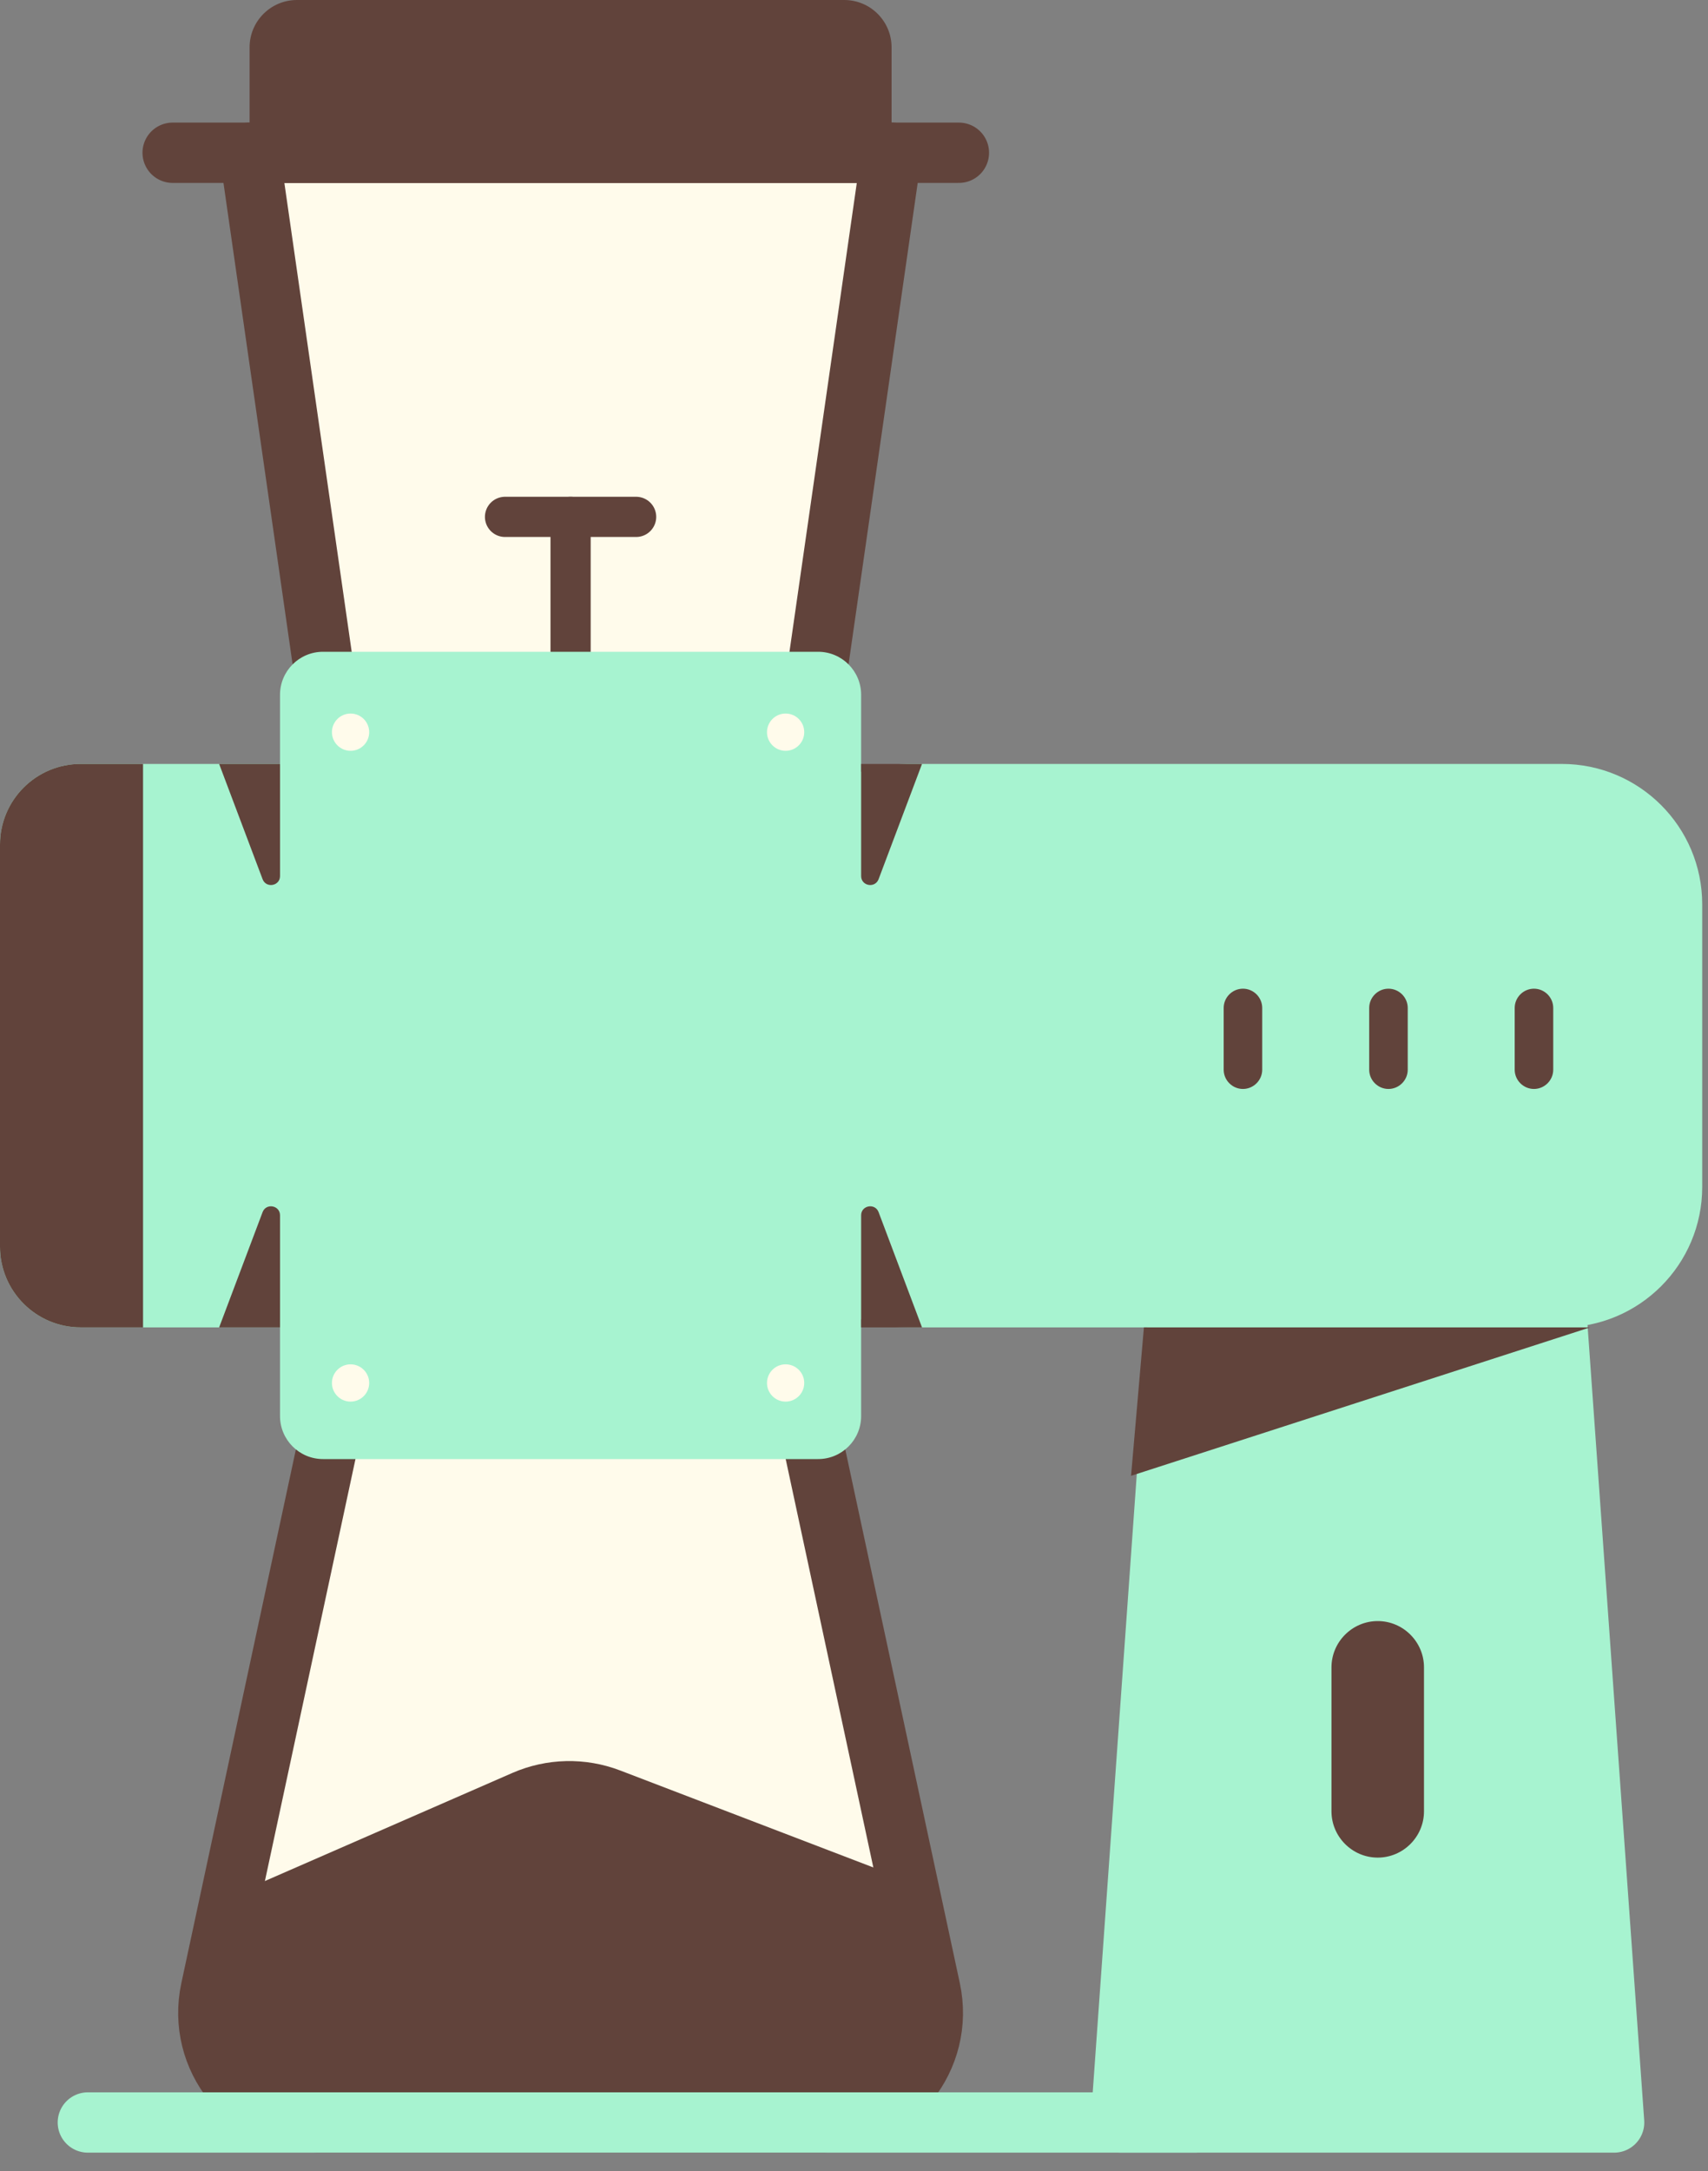 <?xml version="1.0" encoding="UTF-8" standalone="no"?>
<!DOCTYPE svg PUBLIC "-//W3C//DTD SVG 1.1//EN" "http://www.w3.org/Graphics/SVG/1.1/DTD/svg11.dtd">
<svg width="100%" height="100%" viewBox="0 0 85 108" version="1.1" xmlns="http://www.w3.org/2000/svg" xmlns:xlink="http://www.w3.org/1999/xlink" xml:space="preserve" xmlns:serif="http://www.serif.com/" style="fill-rule:evenodd;clip-rule:evenodd;stroke-linecap:round;stroke-linejoin:round;stroke-miterlimit:10;">
    <rect x="0" y="0" width="85" height="108" fill="#808080" stroke="none"/>
    <g transform="matrix(1,0,0,1,-881.917,-354.315)">
        <g transform="matrix(1,0,0,1,843.75,337.5)">
            <g id="Graphic">
                <g transform="matrix(-1,0,0,1,50.588,53.334)">
                    <path d="M-31.949,-28.921L0,-28.921L-4.155,0L-27.794,0L-31.949,-28.921Z" style="fill:rgb(255,251,235);fill-rule:nonzero;stroke:rgb(97,67,59);stroke-width:3px;"/>
                </g>
                <g transform="matrix(1,0,0,1,53.955,87.433)">
                    <path d="M0,34.953L25.215,34.953C28.67,34.953 31.242,31.739 30.512,28.337L24.427,0L0.788,0L-5.297,28.337C-6.028,31.739 -3.455,34.953 0,34.953Z" style="fill:rgb(255,251,235);fill-rule:nonzero;stroke:rgb(97,67,59);stroke-width:3px;"/>
                </g>
                <g transform="matrix(0,-1,-1,0,70.302,46.263)">
                    <path d="M-3.739,3.739L3.739,3.739" style="fill:none;fill-rule:nonzero;stroke:rgb(97,67,59);stroke-width:2px;"/>
                </g>
                <g transform="matrix(1,0,0,1,63.3,42.524)">
                    <path d="M0,0L6.524,0" style="fill:none;fill-rule:nonzero;stroke:rgb(97,67,59);stroke-width:2px;"/>
                </g>
                <g transform="matrix(1,0,0,1,77.723,54.813)">
                    <path d="M0,28.025L-35.542,28.025C-37.759,28.025 -39.556,26.228 -39.556,24.011L-39.556,4.014C-39.556,1.797 -37.759,0 -35.542,0L0,0C3.858,0 6.986,3.128 6.986,6.986L6.986,21.039C6.986,24.898 3.858,28.025 0,28.025" style="fill:rgb(167,243,208);fill-rule:nonzero;"/>
                </g>
                <g transform="matrix(1,0,0,1,115.893,54.813)">
                    <path d="M0,28.025L-32.569,28.025C-36.428,28.025 -39.556,24.898 -39.556,21.039L-39.556,6.986C-39.556,3.128 -36.428,0 -32.569,0L0,0C3.858,0 6.986,3.128 6.986,6.986L6.986,21.039C6.986,24.898 3.858,28.025 0,28.025" style="fill:rgb(167,243,208);fill-rule:nonzero;"/>
                </g>
                <g transform="matrix(1,0,0,1,54.243,49.234)">
                    <path d="M0,40.154L24.639,40.154C25.821,40.154 26.779,39.196 26.779,38.013L26.779,2.142C26.779,0.959 25.821,0 24.639,0L0,0C-1.183,0 -2.141,0.959 -2.141,2.142L-2.141,38.013C-2.141,39.196 -1.183,40.154 0,40.154" style="fill:rgb(167,243,208);fill-rule:nonzero;"/>
                </g>
                <g transform="matrix(1,0,0,1,45.286,82.838)">
                    <path d="M0,-28.025L-3.105,-28.025C-5.321,-28.025 -7.119,-26.228 -7.119,-24.011L-7.119,-4.014C-7.119,-1.797 -5.321,0 -3.105,0L0,0L0,-28.025Z" style="fill:rgb(97,67,59);fill-rule:nonzero;"/>
                </g>
                <g transform="matrix(0,1,1,0,53.687,59.428)">
                    <path d="M-4.614,-1.584L0.96,-1.584C1.458,-1.584 1.584,-2.276 1.117,-2.452L-4.614,-4.614L-4.614,-1.584Z" style="fill:rgb(97,67,59);fill-rule:nonzero;"/>
                </g>
                <g transform="matrix(0,-1,-1,0,53.687,78.224)">
                    <path d="M-4.614,1.584L0.96,1.584C1.458,1.584 1.584,2.276 1.118,2.452L-4.614,4.614L-4.614,1.584Z" style="fill:rgb(97,67,59);fill-rule:nonzero;"/>
                </g>
                <g transform="matrix(0,1,1,0,85.636,56.398)">
                    <path d="M-1.584,-4.614L3.99,-4.614C4.488,-4.614 4.614,-3.923 4.147,-3.745L-1.584,-1.585L-1.584,-4.614Z" style="fill:rgb(97,67,59);fill-rule:nonzero;"/>
                </g>
                <g transform="matrix(0,-1,-1,0,85.636,81.254)">
                    <path d="M-1.584,4.614L3.99,4.614C4.488,4.614 4.614,3.923 4.148,3.745L-1.584,1.585L-1.584,4.614Z" style="fill:rgb(97,67,59);fill-rule:nonzero;"/>
                </g>
                <g transform="matrix(1,0,0,1,46.758,24.413)">
                    <path d="M0,0L39.13,0" style="fill:none;fill-rule:nonzero;stroke:rgb(97,67,59);stroke-width:3px;"/>
                </g>
                <g transform="matrix(1,0,0,1,49.657,119.294)">
                    <path d="M0,-8.179L14.006,-14.293C15.71,-15.037 17.639,-15.081 19.376,-14.416L33.644,-8.953C33.644,-8.953 40.203,3.092 24.311,3.092C8.418,3.092 -3.238,6.902 0,-8.179" style="fill:rgb(97,67,59);fill-rule:nonzero;"/>
                </g>
                <g transform="matrix(1,0,0,1,50.588,16.815)">
                    <path d="M0,7.598L0,2.356C0,1.055 1.054,0 2.355,0L29.594,0C30.895,0 31.949,1.055 31.949,2.356L31.949,7.598L0,7.598Z" style="fill:rgb(97,67,59);fill-rule:nonzero;"/>
                </g>
                <g transform="matrix(1,0,0,1,42.538,122.386)">
                    <path d="M0,0L55.114,0" style="fill:none;fill-rule:nonzero;stroke:rgb(167,243,208);stroke-width:3px;"/>
                </g>
                <g transform="matrix(-1,0,0,1,93.944,73.981)">
                    <path d="M-24.552,48.405L0,48.405L-3.452,0L-21.1,0L-24.552,48.405Z" style="fill:rgb(167,243,208);fill-rule:nonzero;stroke:rgb(167,243,208);stroke-width:3px;"/>
                </g>
                <g transform="matrix(1,0,0,1,95.095,90.221)">
                    <path d="M0,-7.383L22.205,-7.383L-0.64,0L0,-7.383Z" style="fill:rgb(97,67,59);fill-rule:nonzero;"/>
                </g>
                <g transform="matrix(1,0,0,1,106.731,97.446)">
                    <path d="M0,11.765C-1.266,11.765 -2.302,10.729 -2.302,9.463L-2.302,2.302C-2.302,1.036 -1.266,0 0,0C1.267,0 2.302,1.036 2.302,2.302L2.302,9.463C2.302,10.729 1.267,11.765 0,11.765" style="fill:rgb(97,67,59);fill-rule:nonzero;"/>
                </g>
                <g transform="matrix(1,0,0,1,100.023,65.992)">
                    <path d="M0,4.987C-0.527,4.987 -0.959,4.555 -0.959,4.028L-0.959,0.959C-0.959,0.431 -0.527,0 0,0C0.527,0 0.959,0.431 0.959,0.959L0.959,4.028C0.959,4.555 0.527,4.987 0,4.987" style="fill:rgb(97,67,59);fill-rule:nonzero;"/>
                </g>
                <g transform="matrix(1,0,0,1,107.265,65.992)">
                    <path d="M0,4.987C-0.527,4.987 -0.959,4.555 -0.959,4.028L-0.959,0.959C-0.959,0.431 -0.527,0 0,0C0.527,0 0.959,0.431 0.959,0.959L0.959,4.028C0.959,4.555 0.527,4.987 0,4.987" style="fill:rgb(97,67,59);fill-rule:nonzero;"/>
                </g>
                <g transform="matrix(1,0,0,1,114.506,65.992)">
                    <path d="M0,4.987C-0.527,4.987 -0.959,4.555 -0.959,4.028L-0.959,0.959C-0.959,0.431 -0.527,0 0,0C0.527,0 0.959,0.431 0.959,0.959L0.959,4.028C0.959,4.555 0.527,4.987 0,4.987" style="fill:rgb(97,67,59);fill-rule:nonzero;"/>
                </g>
                <g transform="matrix(0,-1,-1,0,55.613,52.306)">
                    <path d="M-0.927,-0.927C-1.439,-0.927 -1.854,-0.512 -1.854,0C-1.854,0.511 -1.439,0.927 -0.927,0.927C-0.415,0.927 0,0.511 0,0C0,-0.512 -0.415,-0.927 -0.927,-0.927" style="fill:rgb(255,251,235);fill-rule:nonzero;"/>
                </g>
                <g transform="matrix(0,-1,-1,0,77.264,52.306)">
                    <path d="M-0.927,-0.927C-1.439,-0.927 -1.854,-0.512 -1.854,0.001C-1.854,0.512 -1.439,0.927 -0.927,0.927C-0.415,0.927 0,0.512 0,0.001C0,-0.512 -0.415,-0.927 -0.927,-0.927" style="fill:rgb(255,251,235);fill-rule:nonzero;"/>
                </g>
                <g transform="matrix(0,-1,-1,0,55.613,84.676)">
                    <path d="M-0.927,-0.927C-1.439,-0.927 -1.854,-0.512 -1.854,0C-1.854,0.511 -1.439,0.927 -0.927,0.927C-0.415,0.927 0,0.511 0,0C0,-0.512 -0.415,-0.927 -0.927,-0.927" style="fill:rgb(255,251,235);fill-rule:nonzero;"/>
                </g>
                <g transform="matrix(0,-1,-1,0,77.264,84.676)">
                    <path d="M-0.927,-0.927C-1.439,-0.927 -1.854,-0.512 -1.854,0.001C-1.854,0.512 -1.439,0.927 -0.927,0.927C-0.415,0.927 0,0.512 0,0.001C0,-0.512 -0.415,-0.927 -0.927,-0.927" style="fill:rgb(255,251,235);fill-rule:nonzero;"/>
                </g>
            </g>
        </g>
    </g>
</svg>
